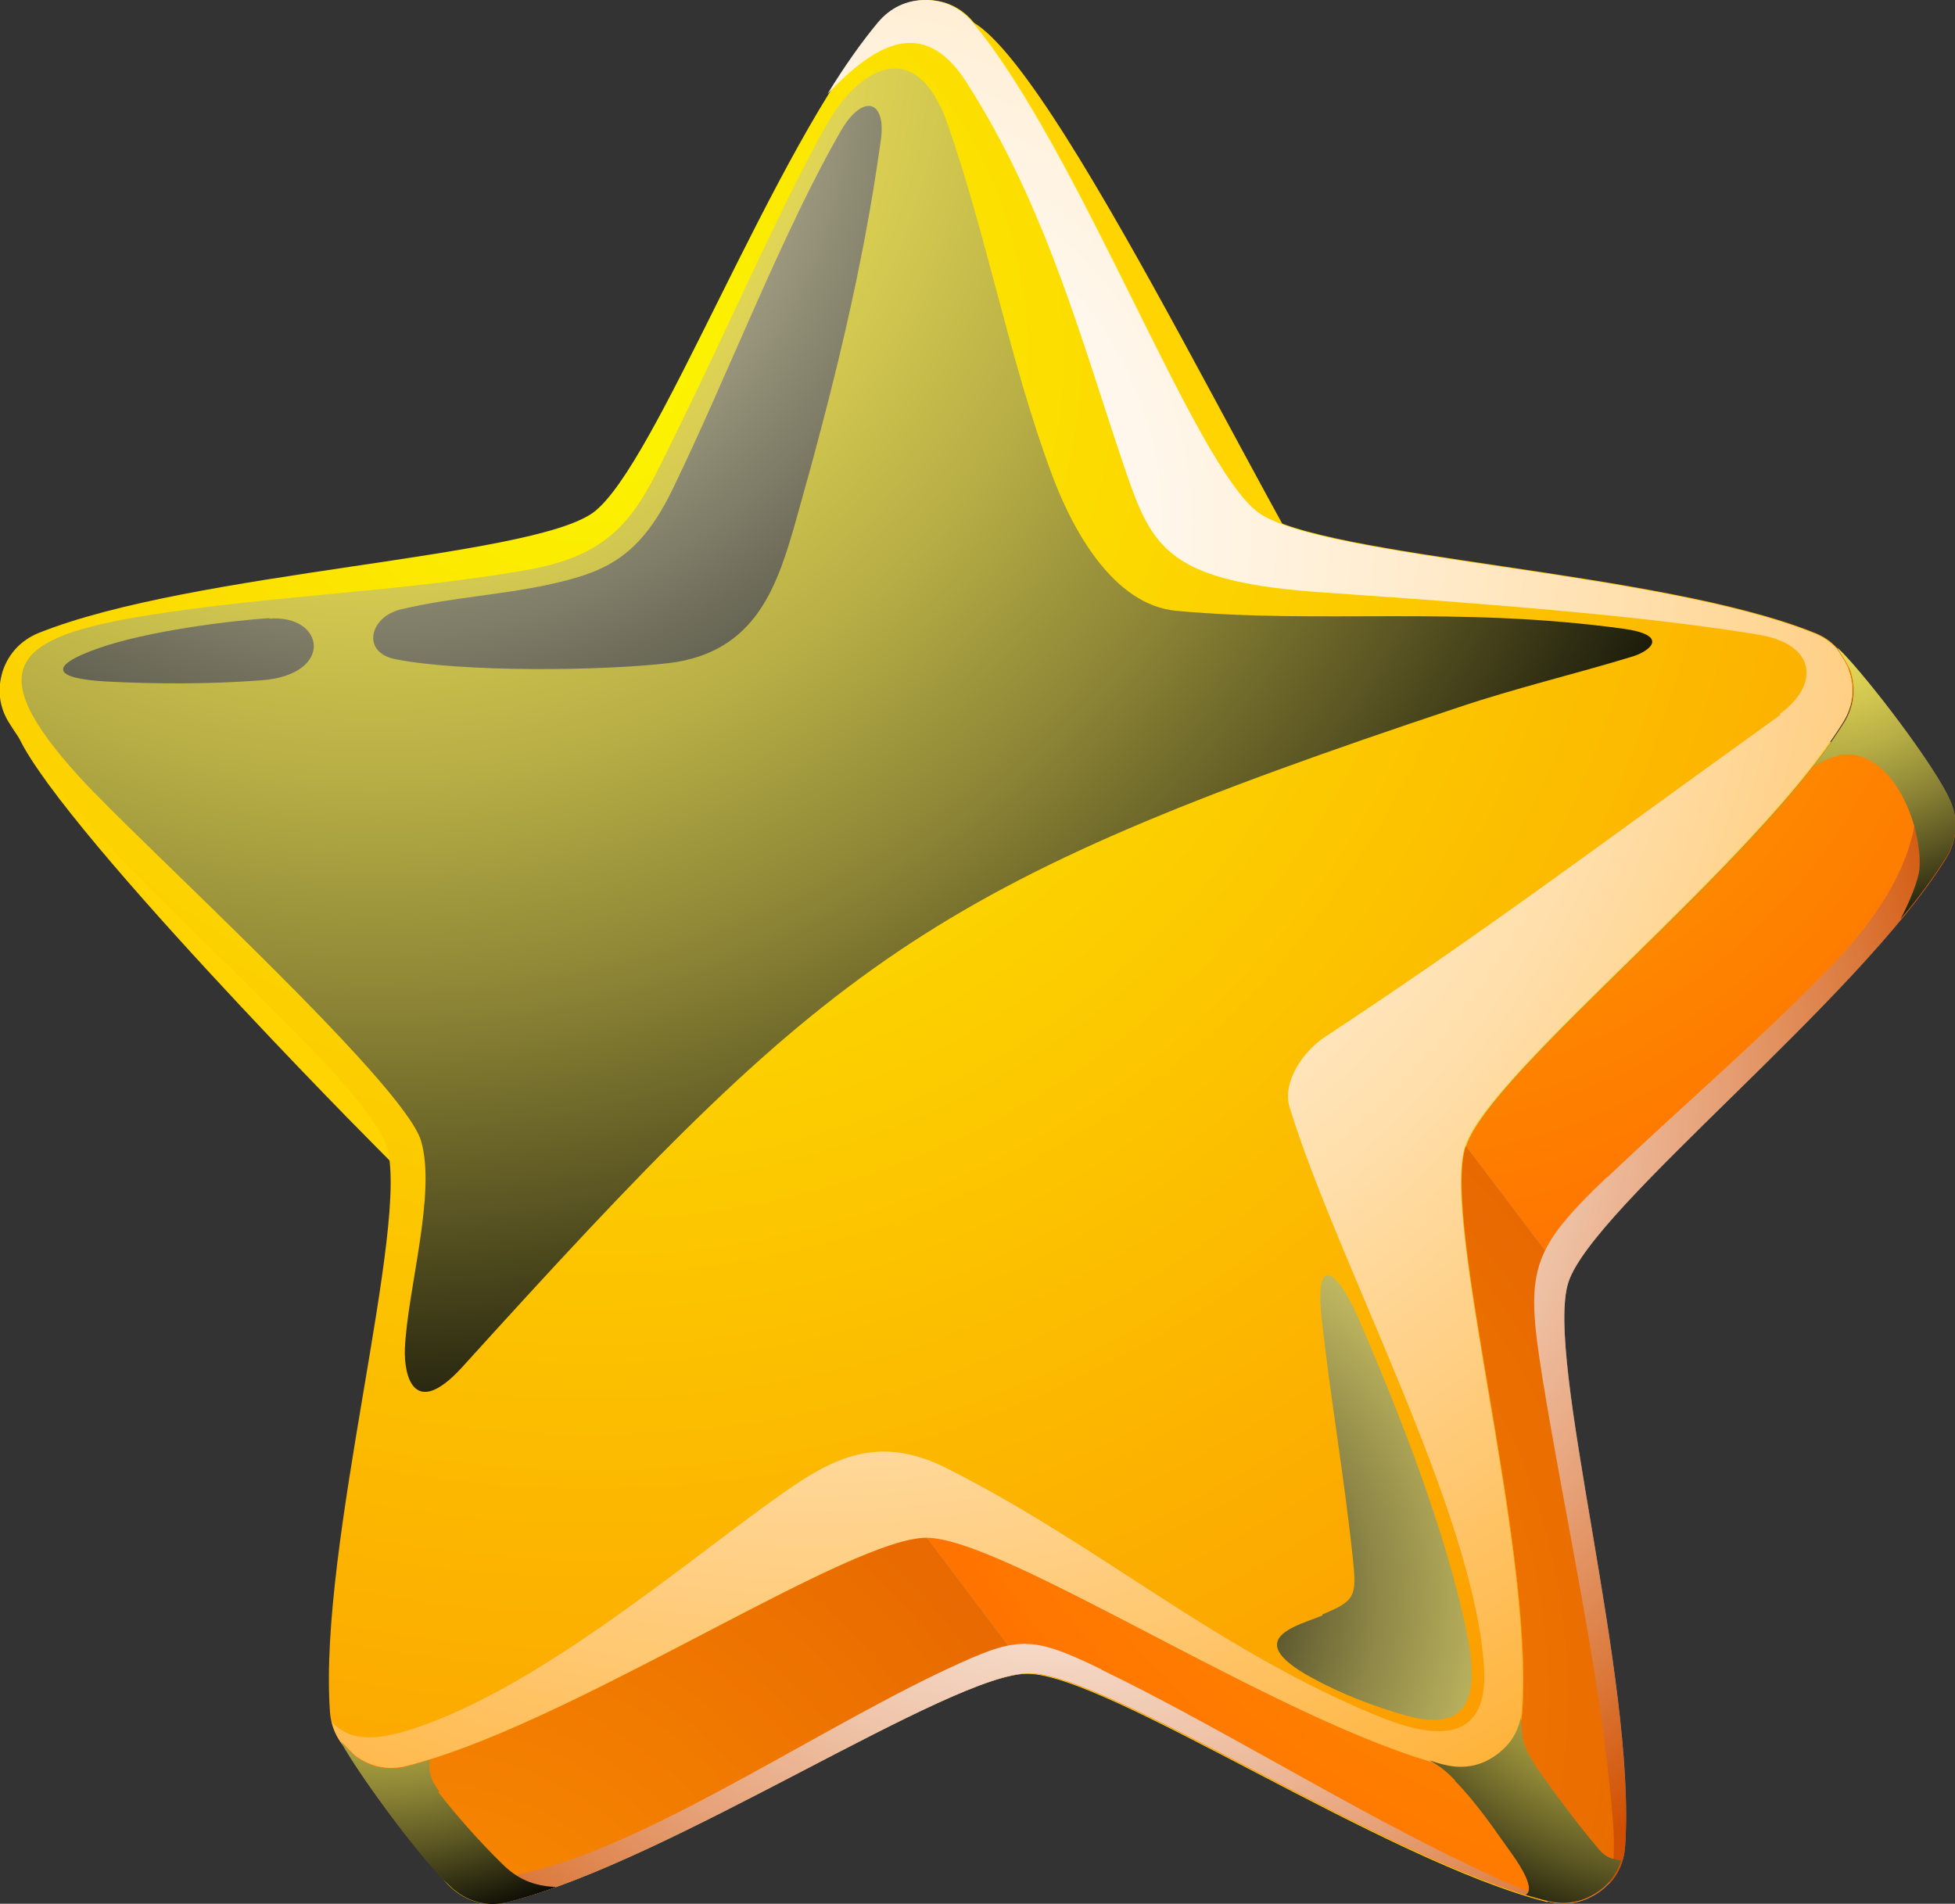 <?xml version="1.0" encoding="UTF-8"?>
<svg xmlns="http://www.w3.org/2000/svg" xmlns:xlink="http://www.w3.org/1999/xlink" viewBox="0 0 35.2 34.28">
  <rect x="0" y="0" width="35.2" height="34.28" fill="#333333" stroke="none"/>
  <defs>
    <style>
      .cls-1 {
        fill: url(#radial-gradient-6);
      }

      .cls-1, .cls-2, .cls-3, .cls-4, .cls-5, .cls-6, .cls-7, .cls-8, .cls-9, .cls-10, .cls-11, .cls-12, .cls-13, .cls-14, .cls-15, .cls-16 {
        fill-rule: evenodd;
        stroke-width: 0px;
      }

      .cls-2 {
        fill: #848484;
      }

      .cls-17 {
        isolation: isolate;
      }

      .cls-3 {
        fill: url(#radial-gradient-9);
      }

      .cls-4 {
        fill: url(#radial-gradient-10);
      }

      .cls-4, .cls-12, .cls-14 {
        mix-blend-mode: multiply;
      }

      .cls-5 {
        fill: url(#radial-gradient-14);
      }

      .cls-5, .cls-6, .cls-7, .cls-10, .cls-15, .cls-16 {
        mix-blend-mode: screen;
      }

      .cls-6 {
        fill: url(#radial-gradient-3);
      }

      .cls-7 {
        fill: url(#radial-gradient-4);
      }

      .cls-8 {
        fill: url(#radial-gradient-8);
      }

      .cls-9 {
        fill: url(#radial-gradient);
      }

      .cls-10 {
        fill: url(#radial-gradient-13);
      }

      .cls-11 {
        fill: url(#radial-gradient-7);
      }

      .cls-12 {
        fill: url(#radial-gradient-2);
      }

      .cls-13 {
        fill: #ffd400;
      }

      .cls-14 {
        fill: url(#radial-gradient-11);
      }

      .cls-15 {
        fill: url(#radial-gradient-5);
      }

      .cls-16 {
        fill: url(#radial-gradient-12);
      }
    </style>
    <radialGradient id="radial-gradient" cx="10.63" cy="6.38" fx="10.63" fy="6.38" r="31.19" gradientUnits="userSpaceOnUse">
      <stop offset="0" stop-color="#fcf800"/>
      <stop offset="1" stop-color="#fc9700"/>
    </radialGradient>
    <radialGradient id="radial-gradient-2" cx="14.68" cy="9.41" fx="14.68" fy="9.41" r="29.73" gradientUnits="userSpaceOnUse">
      <stop offset="0" stop-color="#fff"/>
      <stop offset=".1" stop-color="#fffcf9"/>
      <stop offset=".22" stop-color="#fff6e9"/>
      <stop offset=".36" stop-color="#ffecce"/>
      <stop offset=".51" stop-color="#ffdea9"/>
      <stop offset=".67" stop-color="#ffcb7a"/>
      <stop offset=".84" stop-color="#ffb540"/>
      <stop offset="1" stop-color="#ff9d00"/>
    </radialGradient>
    <radialGradient id="radial-gradient-3" cx="6.74" cy=".44" fx="6.74" fy=".44" r="27.37" gradientUnits="userSpaceOnUse">
      <stop offset="0" stop-color="#fff261"/>
      <stop offset=".11" stop-color="#faed5f"/>
      <stop offset=".23" stop-color="#ece05a"/>
      <stop offset=".36" stop-color="#d6cb51"/>
      <stop offset=".5" stop-color="#b6ad45"/>
      <stop offset=".64" stop-color="#8e8636"/>
      <stop offset=".78" stop-color="#5c5723"/>
      <stop offset=".92" stop-color="#22210d"/>
      <stop offset="1" stop-color="#000"/>
    </radialGradient>
    <radialGradient id="radial-gradient-4" cx="6.84" cy="1.5" fx="6.84" fy="1.5" r="19.82" gradientUnits="userSpaceOnUse">
      <stop offset="0" stop-color="#fffacf"/>
      <stop offset="1" stop-color="#000"/>
    </radialGradient>
    <radialGradient id="radial-gradient-5" cx="20.2" cy="28.79" fx="20.2" fy="28.79" r="12.76" gradientUnits="userSpaceOnUse">
      <stop offset="0" stop-color="#000"/>
      <stop offset=".08" stop-color="#222111"/>
      <stop offset=".22" stop-color="#5c582e"/>
      <stop offset=".36" stop-color="#8e8747"/>
      <stop offset=".5" stop-color="#b6ae5b"/>
      <stop offset=".64" stop-color="#d6cc6b"/>
      <stop offset=".77" stop-color="#ece176"/>
      <stop offset=".89" stop-color="#faee7d"/>
      <stop offset="1" stop-color="#fff380"/>
    </radialGradient>
    <radialGradient id="radial-gradient-6" cx="24.31" cy="9.08" fx="24.31" fy="9.08" r="14.53" gradientUnits="userSpaceOnUse">
      <stop offset="0" stop-color="#fcac00"/>
      <stop offset="1" stop-color="#ff7300"/>
    </radialGradient>
    <radialGradient id="radial-gradient-7" cx="17.16" cy="30.5" fx="17.16" fy="30.5" r="13.35" gradientUnits="userSpaceOnUse">
      <stop offset="0" stop-color="#fc8f00"/>
      <stop offset="1" stop-color="#e86900"/>
    </radialGradient>
    <radialGradient id="radial-gradient-8" cx="31.54" cy="19.88" fx="31.54" fy="19.88" r="16.69" xlink:href="#radial-gradient-6"/>
    <radialGradient id="radial-gradient-9" cx="7.41" cy="37.16" fx="7.41" fy="37.16" r="13.36" xlink:href="#radial-gradient-7"/>
    <radialGradient id="radial-gradient-10" cx="18.91" cy="23.08" fx="18.91" fy="23.08" r="16.86" gradientUnits="userSpaceOnUse">
      <stop offset="0" stop-color="#fff"/>
      <stop offset=".1" stop-color="#fdfbf9"/>
      <stop offset=".22" stop-color="#fbf0e9"/>
      <stop offset=".36" stop-color="#f6ddce"/>
      <stop offset=".51" stop-color="#efc4a9"/>
      <stop offset=".67" stop-color="#e7a37a"/>
      <stop offset=".84" stop-color="#dc7c40"/>
      <stop offset="1" stop-color="#d15000"/>
    </radialGradient>
    <radialGradient id="radial-gradient-11" cx="20.01" cy="19.77" fx="20.01" fy="19.77" r="16.03" xlink:href="#radial-gradient-10"/>
    <radialGradient id="radial-gradient-12" cx="32.61" cy="9.97" fx="32.61" fy="9.97" r="7.29" xlink:href="#radial-gradient-3"/>
    <radialGradient id="radial-gradient-13" cx="6.85" cy="27.45" fx="6.85" fy="27.45" r="7.47" xlink:href="#radial-gradient-3"/>
    <radialGradient id="radial-gradient-14" cx="30.38" cy="27.67" fx="30.38" fy="27.67" r="7.92" xlink:href="#radial-gradient-3"/>
  </defs>
  <g class="cls-17">
    <g id="Layer_2" data-name="Layer 2">
      <g id="Layer_1-2" data-name="Layer 1">
        <g>
          <path class="cls-13" d="M27.88,34.24c.33.08.64.02.92-.18.27-.2.43-.48.45-.82.21-3-1.46-8.82-1.02-10.17.44-1.35,5.21-5.08,6.8-7.63.18-.29.22-.61.11-.93-.1-.32-.32-.56-.64-.68-2.79-1.12-8.84-1.34-9.99-2.17-.92-.67-5.29-10.28-6.99-11.26-.29-.17-.63.14-.85.4-1.93,2.3-3.02,10.04-4.17,10.87-1.15.83-8.82-.55-11.6.57-.31.13-.53.36-.64.68-.27.83,5.82,7.04,6.47,7.69,1.05,1.05,1.89,1.94,2.06,2.47.44,1.35-1.23,7.17-1.02,10.17.02.34.18.62.45.82.27.2.59.26.92.18,2.91-.73,7.94-4.11,9.36-4.11s6.44,3.38,9.36,4.11h0Z"/>
          <path class="cls-9" d="M26.04,31.8c.33.08.64.02.92-.18.27-.2.43-.48.45-.82.21-3-1.46-8.82-1.02-10.17.44-1.35,5.21-5.08,6.8-7.63.18-.29.22-.61.11-.93-.1-.32-.32-.56-.64-.68-2.79-1.12-8.84-1.34-9.99-2.17-1.15-.83-3.22-6.52-5.15-8.83C17.31.14,17.02,0,16.68,0s-.63.14-.85.4c-1.93,2.3-4.01,7.99-5.15,8.83-1.15.83-7.2,1.05-9.99,2.17-.31.13-.53.36-.64.68-.1.32-.07.64.11.93,1.59,2.55,6.36,6.28,6.8,7.63.44,1.35-1.23,7.17-1.02,10.17.02.34.18.62.45.82.27.2.59.26.92.18,2.91-.73,7.94-4.11,9.36-4.11s6.44,3.38,9.36,4.11h0Z"/>
          <path class="cls-12" d="M32.06,12.87c-3.37,2.42-5.26,3.86-8.2,5.8-.4.26-.78.82-.64,1.27.86,2.8,3.32,7.28,3.5,10.08.1,1.65-1.3,1.15-2.13.79-2.85-1.23-4.77-2.96-7.5-4.35-1.03-.53-1.79-.37-2.69.22-1.64,1.08-4.58,3.71-7.03,4.47-.69.22-1.12.17-1.4-.15.06.25.2.47.42.63.27.2.59.26.92.18,2.91-.73,7.94-4.11,9.36-4.11s6.44,3.38,9.36,4.11c.33.08.64.02.92-.18.27-.2.43-.48.45-.82.21-3-1.46-8.82-1.02-10.17.44-1.35,5.21-5.08,6.8-7.63.18-.29.22-.61.11-.93-.1-.32-.32-.56-.64-.68-2.79-1.12-8.84-1.34-9.99-2.17-1.15-.83-3.22-6.52-5.15-8.83-.22-.26-.51-.4-.85-.4s-.63.14-.85.4c-.3.36-.61.8-.91,1.29.84-.88,1.72-1.43,2.5-.21,1.45,2.26,2.08,4.69,2.86,6.98.49,1.43.78,2.02,3.59,2.21,3.22.22,5.9.44,7.82.76,1.06.18,1.08.92.37,1.43h0Z"/>
          <path class="cls-6" d="M14.82,2.35c-.91,1.69-1.71,3.54-2.56,5.27-.73,1.47-.99,2.34-2.81,2.65-2.25.39-4.54.45-6.79.81-2.44.39-3.01.95-1.24,2.9,1.05,1.16,5.84,5.5,6.16,6.56.28.94-.24,2.66-.29,3.74-.02.51.17,1.28,1.03.34,6.62-7.31,8.3-8.67,17.93-11.88,1.04-.35,2.1-.6,3.15-.92.29-.09.69-.38-.18-.5-3.01-.41-5.42-.08-8.03-.32-1.16-.1-1.9-1.5-2.26-2.48-.76-2.05-1.15-4.23-1.87-6.29-.57-1.62-1.62-1.03-2.23.11h0Z"/>
          <path class="cls-7" d="M7.12,11.87c-.62-.12-.47-.77.11-.9.92-.22,1.89-.26,2.81-.48.94-.22,1.51-.53,2.07-1.68.99-2.04,1.99-4.66,3.04-6.47.38-.65.81-.55.71.18-.32,2.32-.87,4.52-1.52,6.82-.33,1.16-.7,2.41-2.3,2.6-1.17.14-3.7.17-4.92-.07h0ZM4.85,11.13c-.73.05-2.18.23-3.07.54-.97.34-.77.55.11.6.94.05,1.88.05,2.82-.02,1.32-.1,1.14-1.19.14-1.11h0Z"/>
          <path class="cls-15" d="M23.81,29.09c-.43.18-1.48.41-.21,1.11.54.3,1.12.52,1.71.69,1.28.36,1.29-.55,1.1-1.49-.37-1.8-1.2-3.93-1.96-5.68-.35-.8-.79-1.22-.65.05.16,1.44.41,2.87.56,4.31.07.66.04.75-.55.99h0Z"/>
          <path class="cls-2" d="M6.15,31.36c.33.62,1.62,2.35,2.1,2.7.27.2.59.26.92.18,2.91-.73,7.94-4.11,9.36-4.11s6.44,3.38,9.36,4.11c.33.08.64.02.92-.18.27-.2.43-.48.45-.82.21-3-1.46-8.82-1.02-10.17.44-1.35,5.21-5.08,6.8-7.63.18-.29.22-.61.11-.93-.19-.57-1.64-2.46-2.08-2.85.04.07.21.33.24.42.1.32.07.64-.11.93-1.59,2.55-6.36,6.28-6.8,7.63-.44,1.35,1.23,7.17,1.02,10.17-.02.34-.18.62-.45.82-.27.2-.59.26-.92.18-2.91-.73-7.94-4.11-9.36-4.11s-6.44,3.38-9.36,4.11c-.33.08-.64.02-.92-.18-.05-.04-.22-.22-.26-.26h0Z"/>
          <path class="cls-1" d="M26.39,20.64l1.84,2.43c.45-1.35,5.21-5.08,6.8-7.62.18-.29.22-.61.11-.93-.02-.06-.06-.14-.1-.23-.39-.74-1.58-2.27-1.97-2.62.04.07.21.33.24.42.1.32.07.64-.11.93-.07.11-.15.23-.23.35-1.78,2.53-6.15,5.99-6.57,7.28h0Z"/>
          <path class="cls-11" d="M28.23,23.07l-1.84-2.43c-.44,1.35,1.23,7.17,1.02,10.17-.02.34-.18.62-.45.82-.02.02-.05.03-.07.05l1.84,2.43s.05-.03.07-.05c.27-.2.43-.48.45-.82.21-3-1.46-8.82-1.02-10.17,0,0,0,0,0,0h0Z"/>
          <path class="cls-8" d="M26.04,31.8c-2.91-.73-7.94-4.11-9.36-4.11l1.84,2.44c1.42.01,6.44,3.38,9.35,4.11.3.08.59.03.85-.13l-1.84-2.43c-.26.16-.55.2-.84.13h0Z"/>
          <path class="cls-3" d="M9.16,34.24c2.91-.73,7.94-4.11,9.36-4.11h0l-1.84-2.44c-1.34,0-5.91,3.03-8.87,3.97-.17.05-.33.1-.49.14-.33.08-.64.02-.92-.18-.05-.04-.22-.22-.26-.26.31.57,1.41,2.08,1.96,2.59.05.05.09.08.13.11.27.2.59.26.92.18h0Z"/>
          <path class="cls-4" d="M19.83,30.06c-1.19-.58-1.47-.6-2.53-.12-2.38,1.07-5.42,3.17-7.66,3.74-1.01.26-1.46.17-1.98-.23.24.28.45.5.59.61.27.2.59.26.92.18,2.91-.73,7.94-4.11,9.36-4.11s6.44,3.38,9.36,4.11c.14.03.27.04.4.03-.71-.12-1.39-.47-2.2-.86-2.03-1-4.36-2.43-6.25-3.34h0Z"/>
          <path class="cls-14" d="M28.94,21.19c-1.39,1.33-1.48,1.68-1.17,3.61.42,2.6,1.06,5.38,1.27,7.98.04.51.02.85-.07,1.15.17-.18.27-.41.29-.67.21-3-1.46-8.82-1.02-10.17.44-1.35,5.21-5.08,6.8-7.63.18-.29.22-.61.11-.93-.09-.29-.5-.9-.94-1.49.57,1.23.45,2.61-1.26,4.38-1.28,1.32-2.68,2.51-4.01,3.78h0Z"/>
          <path class="cls-16" d="M33.09,13.6c.96-.18,1.53,1.25,1.47,2.05-.02.21-.18.59-.34.9.32-.38.6-.76.82-1.11.18-.29.22-.61.11-.93-.02-.06-.06-.14-.1-.23-.39-.74-1.58-2.27-1.97-2.62.04.07.21.33.24.42.1.32.07.64-.11.93-.07.11-.15.23-.23.35-.1.14-.21.29-.32.44.15-.09.28-.16.45-.19h0Z"/>
          <path class="cls-10" d="M7.91,32.26c-.05-.07-.09-.13-.12-.19-.06-.14-.07-.26-.05-.38-.14.04-.28.08-.42.12-.33.08-.64.02-.92-.18-.05-.04-.22-.22-.26-.26.31.57,1.41,2.08,1.96,2.59.05.05.09.08.13.11.27.2.59.26.92.18.27-.07.56-.16.86-.27-.34-.02-.64-.1-.95-.4-.42-.41-.81-.85-1.17-1.31h0Z"/>
          <path class="cls-5" d="M26.2,32.07c.39.4.7.86,1.02,1.31.21.29.41.65.25.74.14.04.27.08.4.11.33.08.64.02.92-.18.2-.14.33-.33.4-.55-.15-.02-.27-.04-.41-.21-.34-.4-.66-.83-.97-1.26-.41-.58-.39-.62-.43-1.11-.05.28-.2.51-.44.68-.27.2-.59.26-.92.18-.09-.02-.19-.05-.28-.08.18.1.31.2.45.35h0Z"/>
        </g>
      </g>
    </g>
  </g>
</svg>